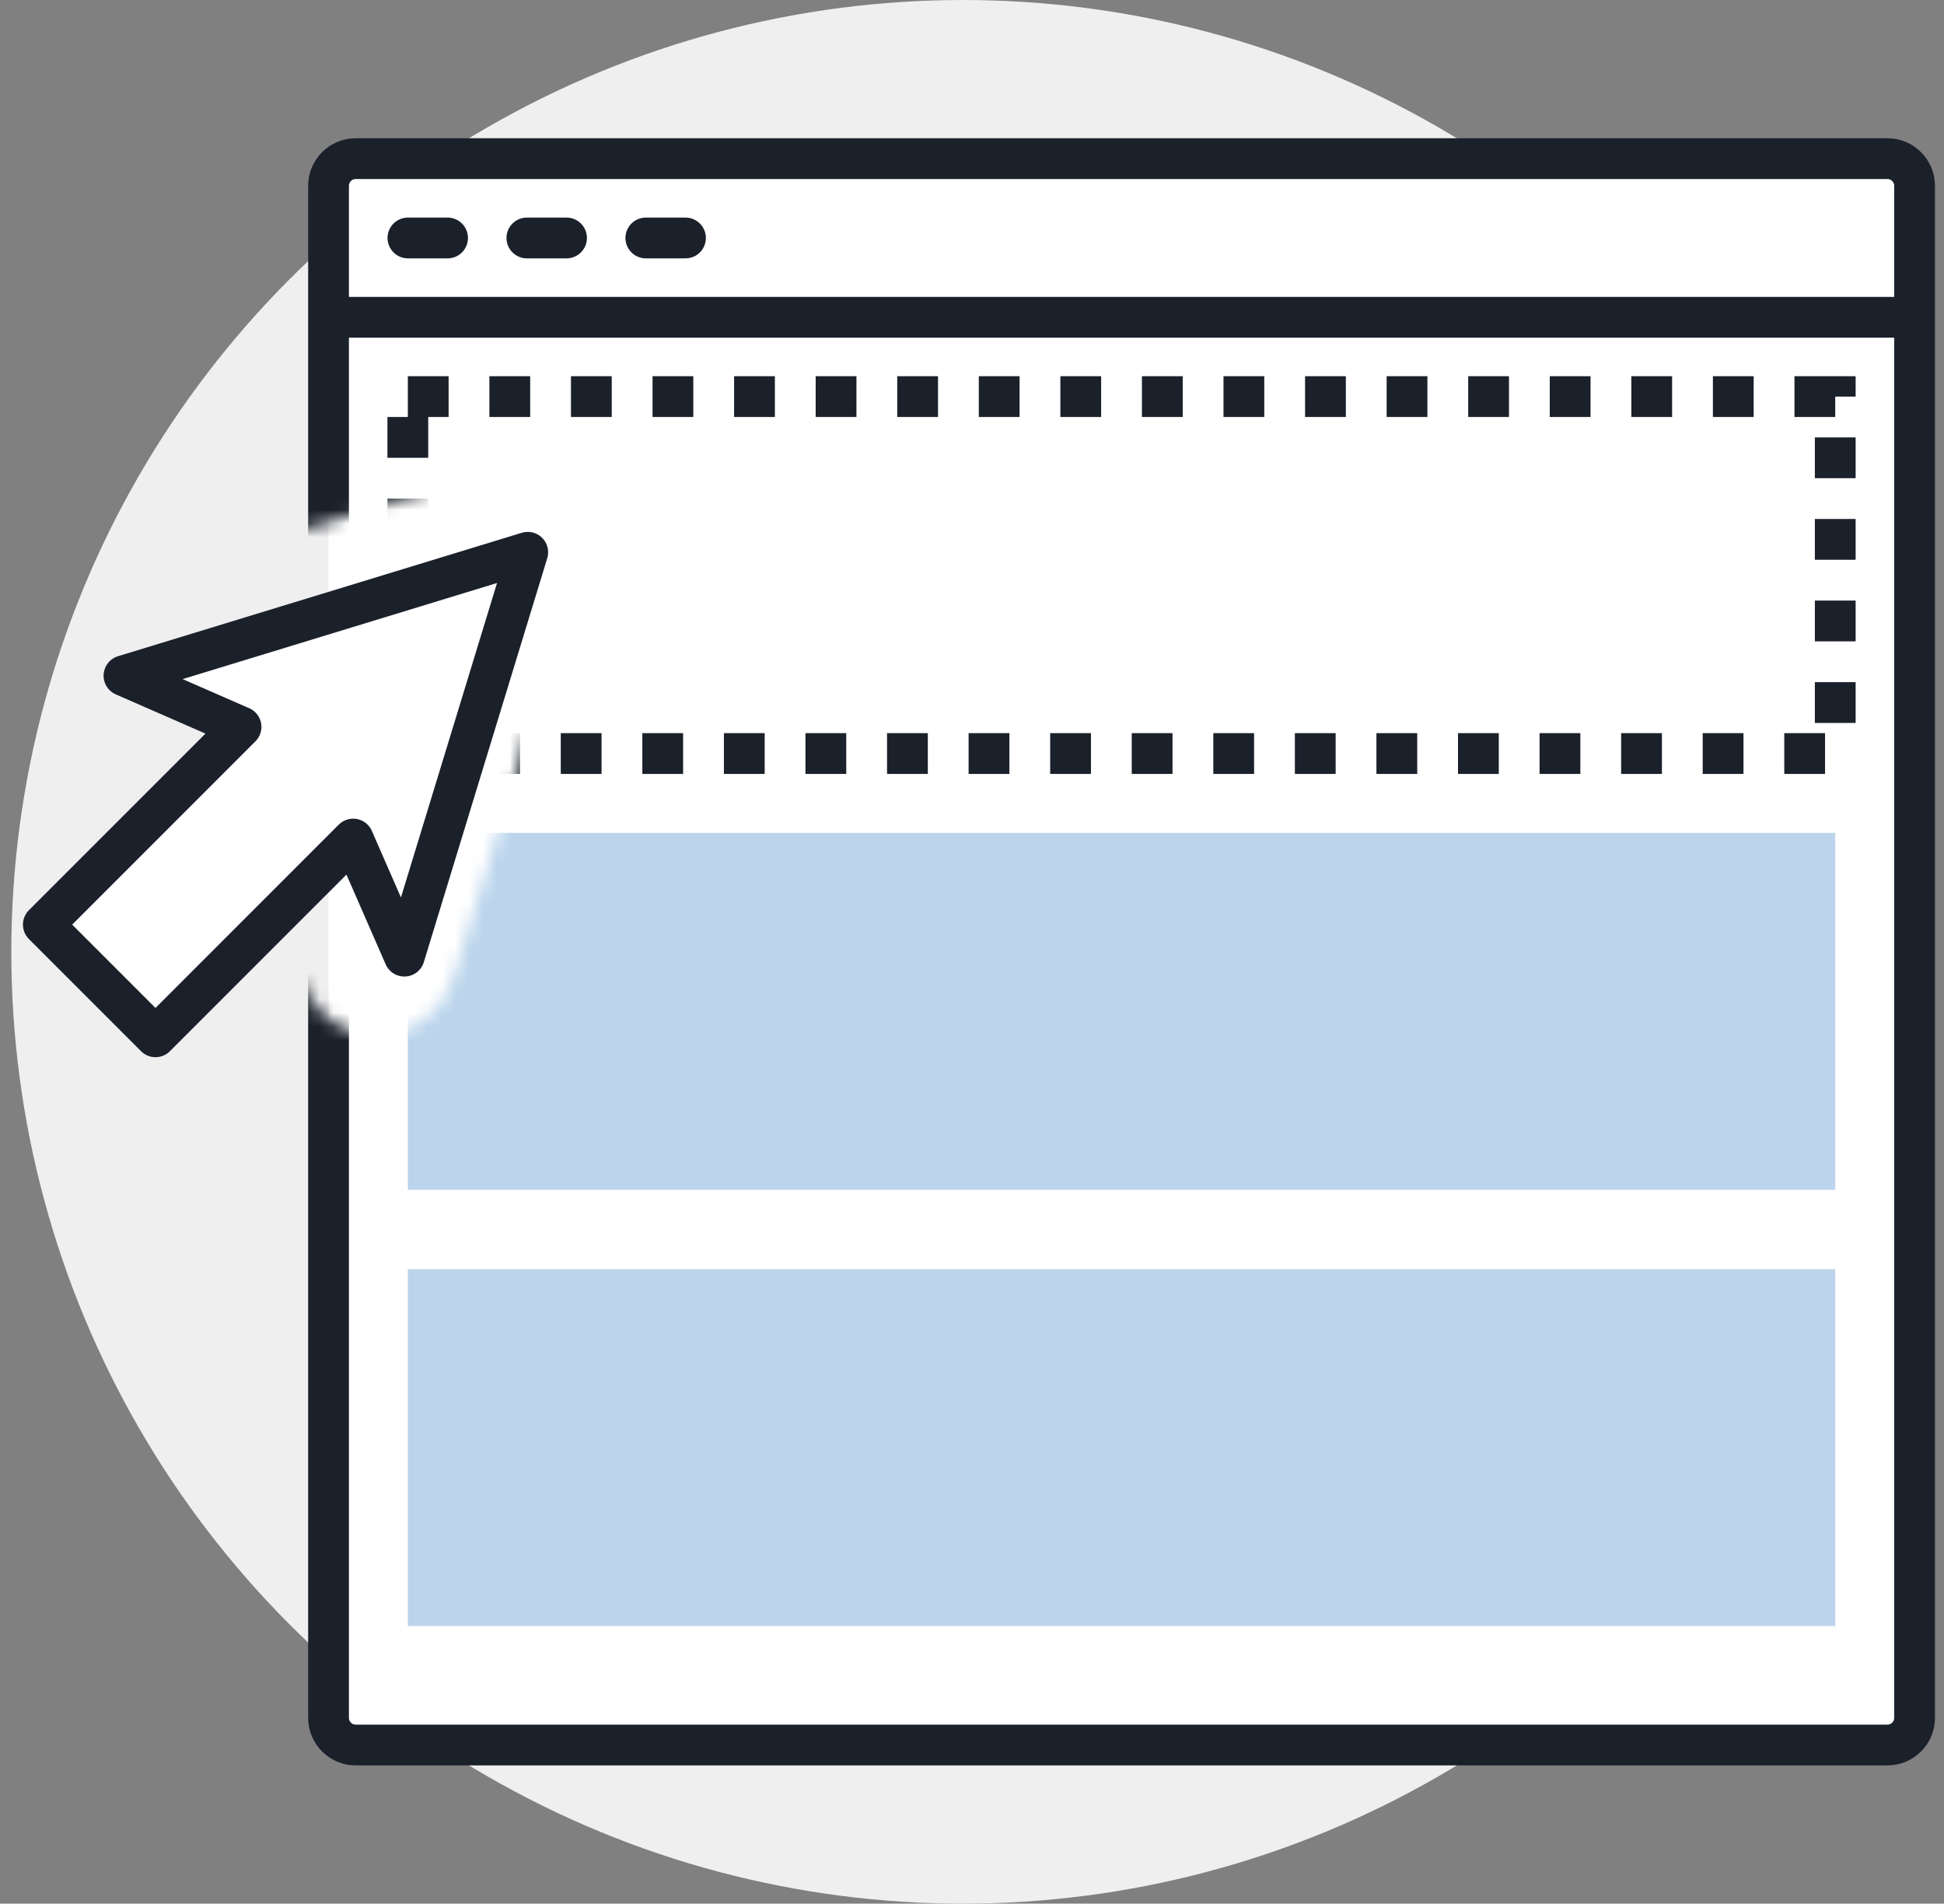 <?xml version="1.0" encoding="UTF-8"?>
<svg fill="none" viewBox="0 0 143 140" xmlns="http://www.w3.org/2000/svg">
<rect x="0" y="0" width="143" height="140" fill="#808080" stroke="none"/>
<circle transform="translate(.833)" cx="70" cy="70" r="70" fill="#EFEFEF"/>
<rect transform="translate(24.167 11.667)" width="116.67" height="116.67" rx="2" fill="#fff"/>
<mask id="a" x="-5" y="0" width="149" height="140" mask-type="alpha" maskUnits="userSpaceOnUse">
<path transform="translate(-5)" d="m148.75 0h-148.75v140h148.75v-140zm-146.69 72.123c-2.279-2.279-2.279-5.971 0-8.25l8.496-8.496-0.777-0.339c-2.237-0.978-3.628-3.245-3.487-5.682 0.14-2.437 1.784-4.529 4.119-5.242l29.7-9.076c2.063-0.631 4.305-0.071 5.83 1.453 1.525 1.525 2.084 3.768 1.454 5.83l-9.077 29.701c-0.714 2.334-2.805 3.978-5.242 4.119-2.437 0.141-4.704-1.25-5.682-3.488l-0.34-0.776-8.496 8.496c-2.278 2.278-5.971 2.278-8.249 0l-8.249-8.249z" clip-rule="evenodd" fill="#C4C4C4" fill-rule="evenodd"/>
</mask>
<g mask="url(#a)">
<path transform="translate(24.167 11.667)" d="m0 11.667v103c0 1.104 0.895 2 2 2h112.67c1.104 0 2-0.896 2-2v-103m-116.67 0v-9.667c0-1.105 0.895-2 2-2h112.67c1.104 0 2 0.895 2 2v9.667m-116.67 0h116.67m-110.83-5.833h2.917m5.833 0h2.917m5.833 0h2.917" stroke="#1B212B" stroke-linecap="round" stroke-width="3"/>
<rect transform="translate(30 93.333)" width="105" height="26.25" fill="#BCD5EC"/>
<rect transform="translate(30 61.25)" width="105" height="26.25" fill="#BCD5EC"/>
<rect transform="translate(30 29.167)" width="105" height="26.25" stroke="#1B212B" stroke-dasharray="3 3" stroke-width="3"/>
</g>
<path transform="translate(28.507 30.305) rotate(45)" d="m8.75 23.992v20.565h11.667v-20.565l8.75 3.427-14.583-27.42-14.583 27.42 8.75-3.427z" fill="#fff" stroke="#1B212B" stroke-linejoin="round" stroke-width="3"/>
</svg>
